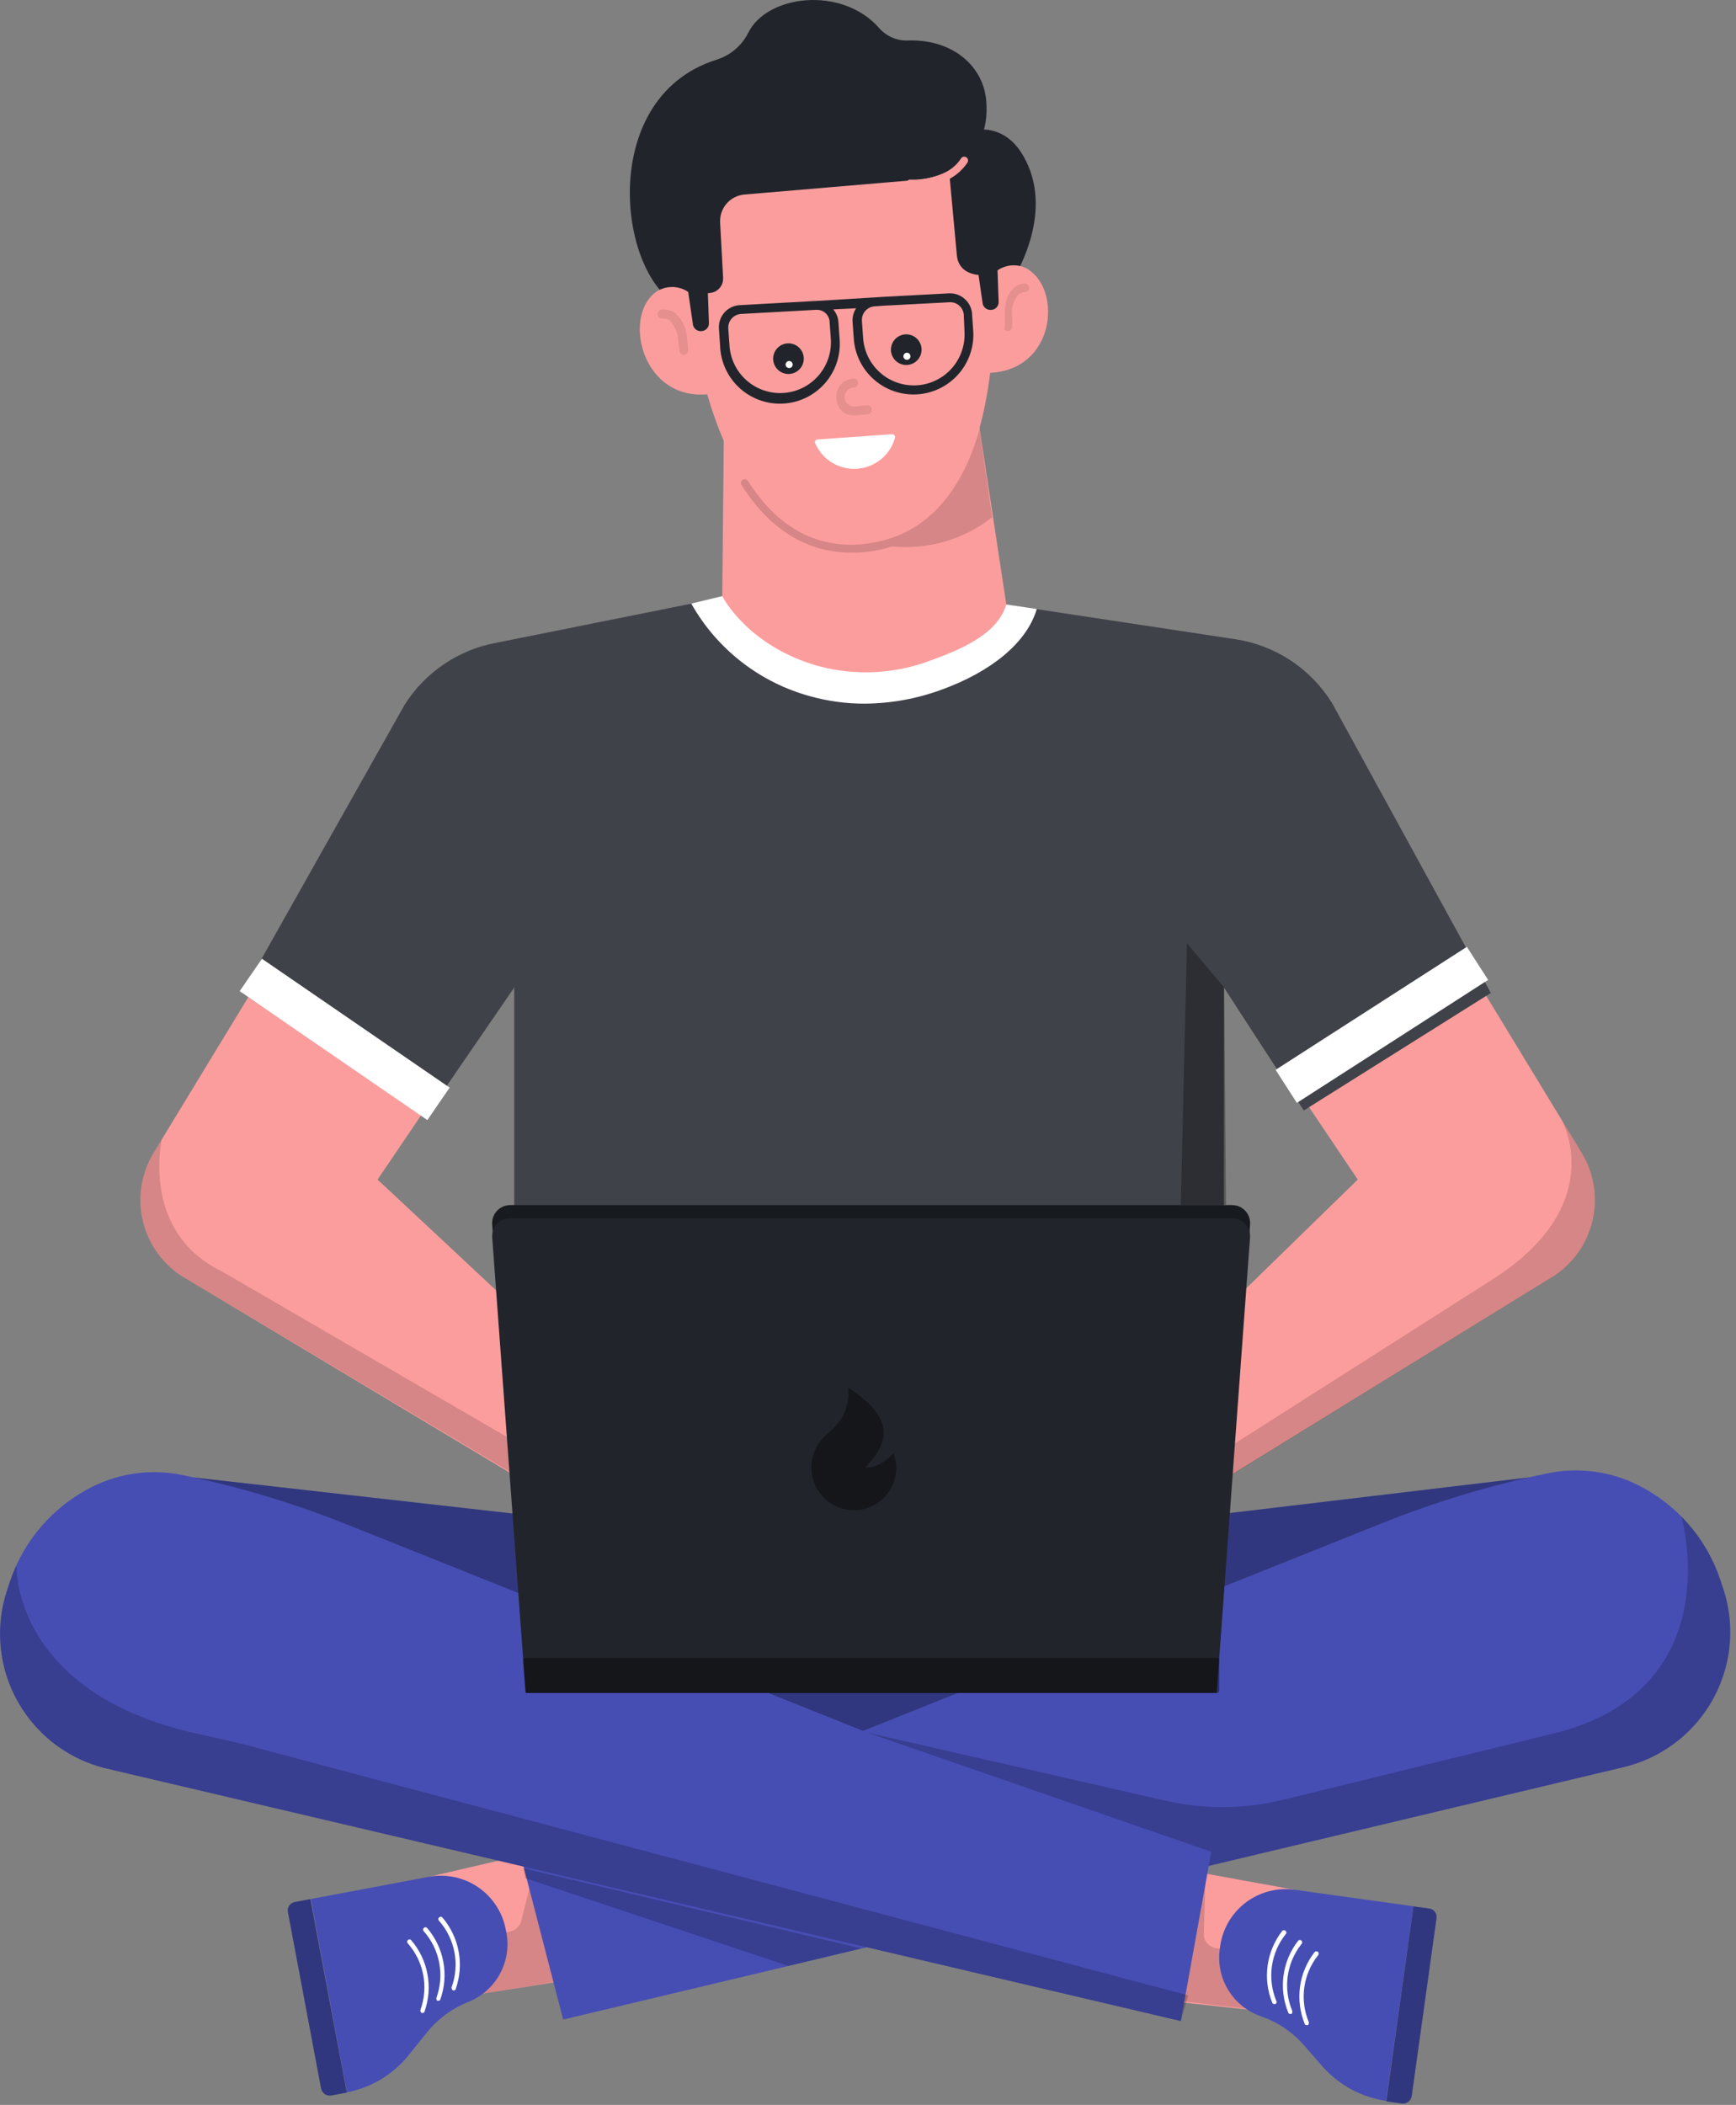 <svg width="184" height="223" viewBox="0 0 184 223" fill="none" xmlns="http://www.w3.org/2000/svg">
<rect x="0" y="0" width="184" height="223" fill="#808080" stroke="none"/>
<path d="M156.933 104.531L167.523 121.931C168.879 124.042 169.355 126.598 168.854 129.055C168.352 131.512 166.911 133.677 164.837 135.087L124.435 159.976L117.35 150.849L143.911 124.967L138.538 116.982L156.933 104.531Z" fill="#FC9D9D"/>
<path d="M26.991 104.531L16.407 121.931C15.051 124.041 14.572 126.598 15.074 129.056C15.576 131.514 17.019 133.678 19.094 135.087L60.638 159.976L67.723 150.849L40.02 124.967L45.426 116.982L26.991 104.531Z" fill="#FC9D9D"/>
<path d="M106.66 64.041L77.822 63.041L52.706 68.078C50.697 68.432 48.784 69.203 47.09 70.341C45.397 71.48 43.961 72.959 42.874 74.686L25.675 105.209L45.103 118.311L54.505 104.618V162.414H129.722V104.618L138.19 117.647L158.015 105.196L141.226 74.558C140.116 72.737 138.62 71.181 136.844 70C135.067 68.818 133.053 68.041 130.944 67.722L106.613 64.041" fill="#3F4249"/>
<path d="M76.827 35.137L76.552 63.161C76.547 63.788 76.743 64.4 77.109 64.907L77.364 65.344C84.02 75.659 100.292 72.355 105.537 67.036C105.967 66.676 106.297 66.212 106.493 65.686C106.689 65.161 106.747 64.594 106.659 64.041L101.958 33.081L76.827 35.137Z" fill="#FC9D9D"/>
<path d="M104.725 22.404C104.725 22.404 109.842 56.237 91.179 57.608C72.953 58.984 72.375 24.774 72.375 24.774L71.872 14.976L95.343 10.859L101.273 13.915L104.725 22.404Z" fill="#FC9D9D"/>
<path opacity="0.15" d="M105.161 54.801L103.818 45.499C102.132 51.49 98.633 56.486 92.515 57.487H92.582L91.273 57.675C86.404 58.044 82.341 55.801 79.285 50.959C79.226 50.869 79.134 50.805 79.029 50.781C78.923 50.758 78.813 50.776 78.721 50.832C78.675 50.861 78.636 50.897 78.606 50.942C78.575 50.986 78.553 51.036 78.542 51.088C78.53 51.141 78.53 51.195 78.54 51.248C78.55 51.3 78.57 51.351 78.6 51.396C81.844 56.513 86.149 58.884 91.36 58.514C92.442 58.434 93.511 58.225 94.543 57.89C98.349 58.267 102.152 57.16 105.161 54.801Z" fill="black"/>
<path d="M100.293 14.855C100.293 14.855 106.223 10.92 109.024 17.662C111.401 23.344 107.405 29.523 107.405 29.523L103.974 29.146C102.537 29.086 101.536 28.401 101.415 27.024L100.293 14.855Z" fill="#21252B"/>
<path d="M104.538 10.745C105.041 17.179 99.548 18.864 97.298 19.046L78.884 20.611C78.162 20.677 77.493 21.019 77.017 21.566C76.54 22.112 76.293 22.821 76.325 23.545L76.641 29.408C76.669 29.8 76.545 30.188 76.295 30.49C76.045 30.793 75.688 30.988 75.297 31.033L74.176 31.154L72.927 32.719C65.687 30.973 62.692 10.436 75.989 6.313C77.418 5.851 78.607 4.841 79.293 3.506C81.227 -0.524 89.159 -1.551 93.155 2.941C93.545 3.397 94.035 3.755 94.588 3.988C95.14 4.221 95.74 4.323 96.338 4.285C101.166 4.177 104.289 7.172 104.538 10.745Z" fill="#21252B"/>
<path d="M74.261 33.142C74.207 32.597 74.007 32.076 73.681 31.636C73.356 31.196 72.917 30.851 72.411 30.64C71.906 30.429 71.353 30.358 70.811 30.436C70.269 30.513 69.758 30.736 69.332 31.08L69.271 31.141C66.088 33.888 68.15 42.504 75.141 41.758L74.261 33.142Z" fill="#FC9D9D"/>
<path d="M109.031 28.582L108.971 28.522C108.501 28.247 107.965 28.105 107.421 28.109C106.877 28.112 106.345 28.262 105.879 28.544C105.413 28.825 105.031 29.226 104.774 29.706C104.517 30.185 104.394 30.724 104.418 31.268L104.787 39.509C111.845 39.26 112.53 30.832 109.031 28.582Z" fill="#FC9D9D"/>
<path d="M75.141 34.203C75.154 34.418 75.083 34.63 74.943 34.793C74.802 34.955 74.603 35.057 74.389 35.076C74.184 35.106 73.975 35.058 73.802 34.943C73.63 34.828 73.507 34.653 73.456 34.452L72.643 28.878L74.953 28.938L75.141 34.203Z" fill="#21252B"/>
<path d="M105.846 31.953C105.861 32.167 105.791 32.378 105.652 32.542C105.513 32.705 105.315 32.807 105.1 32.826C104.895 32.856 104.685 32.809 104.511 32.693C104.337 32.578 104.213 32.403 104.16 32.202L103.354 26.648L105.664 26.715L105.846 31.953Z" fill="#21252B"/>
<path d="M97.426 19.845C97.114 19.884 96.798 19.884 96.486 19.845C96.428 19.845 96.372 19.834 96.319 19.812C96.267 19.79 96.219 19.757 96.18 19.714C96.141 19.673 96.112 19.624 96.093 19.569C96.074 19.516 96.067 19.458 96.071 19.401C96.076 19.344 96.093 19.288 96.12 19.238C96.147 19.189 96.185 19.144 96.23 19.11C96.275 19.075 96.328 19.05 96.383 19.037C96.439 19.023 96.497 19.021 96.553 19.032C96.613 19.032 100.293 19.22 101.858 16.789C101.886 16.743 101.923 16.704 101.966 16.673C102.01 16.642 102.059 16.621 102.111 16.609C102.162 16.597 102.216 16.596 102.268 16.604C102.321 16.614 102.371 16.633 102.416 16.661C102.506 16.72 102.57 16.812 102.594 16.917C102.617 17.023 102.6 17.133 102.543 17.226C101.166 19.287 98.735 19.784 97.426 19.845Z" fill="#FC9D9D"/>
<path d="M83.564 39.623C83.886 39.624 84.201 39.53 84.469 39.352C84.737 39.174 84.947 38.921 85.07 38.624C85.194 38.327 85.227 38 85.165 37.685C85.104 37.369 84.949 37.079 84.722 36.851C84.495 36.623 84.206 36.468 83.89 36.404C83.575 36.341 83.248 36.373 82.951 36.495C82.653 36.618 82.399 36.826 82.22 37.094C82.041 37.361 81.945 37.676 81.945 37.998C81.945 38.427 82.116 38.84 82.419 39.145C82.722 39.449 83.134 39.621 83.564 39.623Z" fill="#21252B"/>
<path d="M83.644 38.992C83.693 38.993 83.742 38.983 83.787 38.965C83.833 38.947 83.874 38.92 83.909 38.886C83.944 38.851 83.972 38.81 83.991 38.765C84.01 38.72 84.02 38.671 84.02 38.622C84.02 38.523 83.98 38.427 83.909 38.356C83.839 38.286 83.744 38.246 83.644 38.246C83.544 38.246 83.448 38.286 83.378 38.356C83.307 38.427 83.267 38.523 83.267 38.622C83.267 38.671 83.278 38.72 83.296 38.765C83.315 38.81 83.343 38.851 83.378 38.886C83.413 38.92 83.455 38.947 83.501 38.965C83.546 38.983 83.594 38.993 83.644 38.992Z" fill="white"/>
<path d="M96.048 38.669C96.37 38.671 96.685 38.577 96.953 38.399C97.222 38.221 97.431 37.968 97.555 37.671C97.679 37.374 97.712 37.047 97.65 36.731C97.588 36.416 97.434 36.125 97.207 35.898C96.98 35.669 96.69 35.514 96.375 35.45C96.059 35.387 95.732 35.42 95.435 35.542C95.138 35.665 94.883 35.874 94.704 36.141C94.525 36.408 94.43 36.722 94.43 37.044C94.43 37.474 94.6 37.886 94.904 38.191C95.207 38.495 95.618 38.668 96.048 38.669Z" fill="#21252B"/>
<path d="M96.128 38.119C96.203 38.119 96.276 38.096 96.338 38.054C96.4 38.013 96.448 37.953 96.476 37.885C96.504 37.816 96.512 37.74 96.497 37.667C96.481 37.593 96.445 37.526 96.391 37.474C96.338 37.422 96.271 37.387 96.197 37.373C96.124 37.359 96.048 37.367 95.98 37.397C95.911 37.426 95.853 37.475 95.813 37.538C95.772 37.601 95.751 37.674 95.752 37.749C95.754 37.847 95.794 37.941 95.865 38.011C95.935 38.08 96.029 38.119 96.128 38.119Z" fill="white"/>
<g opacity="0.3">
<path opacity="0.3" d="M90.622 44.002L91.965 43.881C92.027 43.877 92.087 43.86 92.142 43.832C92.198 43.805 92.247 43.767 92.287 43.72C92.328 43.673 92.359 43.618 92.379 43.56C92.398 43.501 92.406 43.439 92.402 43.377C92.397 43.315 92.381 43.256 92.353 43.2C92.325 43.145 92.287 43.095 92.24 43.055C92.193 43.014 92.139 42.983 92.081 42.963C92.022 42.944 91.96 42.937 91.898 42.941L90.588 43.068C90.321 43.084 90.058 42.994 89.858 42.816C89.658 42.638 89.537 42.389 89.521 42.121C89.504 41.854 89.595 41.591 89.773 41.391C89.95 41.191 90.2 41.07 90.468 41.053C90.533 41.056 90.598 41.043 90.659 41.018C90.719 40.993 90.774 40.955 90.819 40.908C90.864 40.861 90.899 40.804 90.921 40.742C90.943 40.681 90.952 40.616 90.948 40.55C90.943 40.485 90.925 40.421 90.894 40.363C90.863 40.305 90.821 40.254 90.769 40.214C90.717 40.174 90.658 40.144 90.594 40.128C90.531 40.112 90.465 40.109 90.4 40.12C90.148 40.134 89.901 40.199 89.674 40.312C89.448 40.425 89.247 40.583 89.083 40.775C88.92 40.968 88.798 41.193 88.724 41.434C88.65 41.676 88.627 41.931 88.654 42.182C88.653 42.434 88.705 42.683 88.805 42.914C88.906 43.145 89.053 43.353 89.239 43.524C89.423 43.695 89.642 43.826 89.88 43.908C90.118 43.99 90.371 44.023 90.622 44.002Z" fill="black"/>
</g>
<path d="M137.195 200.203L122.42 197.517L120.459 211.62L134.945 213.192L137.195 200.203Z" fill="#FC9D9D"/>
<path opacity="0.15" d="M122.676 211.728L127.793 198.115L127.591 205.153C127.654 205.475 127.818 205.771 128.06 205.992C128.301 206.221 128.608 206.355 128.935 206.395L135.966 207.275L134.945 213.131L122.689 211.721L122.676 211.728Z" fill="black"/>
<path d="M146.919 222.567C144.325 222.197 141.946 220.915 140.203 218.96L138.188 216.657C136.962 215.26 135.389 214.205 133.628 213.608C132.186 213.104 130.964 212.117 130.172 210.807C129.381 209.505 129.069 207.96 129.29 206.449L129.33 206.153C129.592 204.32 130.567 202.668 132.043 201.553C133.519 200.438 135.375 199.955 137.208 200.203L149.813 201.956L146.919 222.567Z" fill="#464EB4"/>
<path d="M135.182 212.318C135.075 212.318 134.88 212.318 134.847 212.171C134.34 210.922 134.171 209.558 134.358 208.222C134.544 206.885 135.078 205.623 135.908 204.562C135.931 204.535 135.958 204.521 135.989 204.508C136.019 204.495 136.052 204.488 136.086 204.488C136.119 204.488 136.151 204.495 136.182 204.508C136.213 204.521 136.24 204.535 136.264 204.562C136.288 204.582 136.308 204.609 136.321 204.642C136.335 204.676 136.342 204.709 136.342 204.743C136.342 204.77 136.335 204.803 136.321 204.837C136.308 204.871 136.288 204.897 136.264 204.918C135.484 205.898 134.982 207.073 134.808 208.316C134.635 209.558 134.796 210.821 135.276 211.983C135.293 212.003 135.305 212.03 135.311 212.056C135.317 212.083 135.317 212.11 135.31 212.137C135.284 212.211 135.241 212.271 135.182 212.318Z" fill="white"/>
<path d="M136.866 213.353C136.765 213.393 136.564 213.353 136.537 213.205C136.029 211.956 135.861 210.593 136.047 209.256C136.233 207.92 136.768 206.657 137.598 205.596C137.62 205.576 137.648 205.556 137.677 205.542C137.707 205.529 137.74 205.522 137.773 205.522C137.805 205.522 137.837 205.529 137.867 205.542C137.897 205.556 137.924 205.576 137.947 205.596C137.971 205.616 137.989 205.65 138.002 205.677C138.016 205.71 138.022 205.744 138.022 205.777C138.022 205.804 138.016 205.838 138.002 205.871C137.989 205.898 137.971 205.932 137.947 205.952C137.166 206.933 136.662 208.108 136.489 209.35C136.315 210.593 136.478 211.862 136.96 213.017C136.971 213.044 136.976 213.071 136.976 213.098C136.976 213.118 136.971 213.145 136.96 213.171C136.98 213.272 136.92 213.359 136.866 213.353Z" fill="white"/>
<path d="M138.621 214.555C138.513 214.555 138.312 214.555 138.285 214.407C137.777 213.158 137.608 211.795 137.794 210.458C137.98 209.122 138.516 207.859 139.346 206.798C139.369 206.771 139.396 206.758 139.426 206.744C139.456 206.731 139.489 206.724 139.522 206.724C139.554 206.724 139.587 206.731 139.617 206.744C139.648 206.751 139.675 206.771 139.699 206.791C139.722 206.818 139.74 206.845 139.753 206.872C139.766 206.906 139.773 206.939 139.773 206.973C139.773 206.999 139.767 207.033 139.755 207.067C139.743 207.093 139.725 207.12 139.702 207.147C138.921 208.128 138.417 209.303 138.244 210.545C138.07 211.795 138.233 213.057 138.715 214.219C138.726 214.246 138.731 214.266 138.731 214.293C138.731 214.32 138.726 214.347 138.715 214.373C138.712 214.407 138.702 214.441 138.686 214.474C138.67 214.508 138.648 214.535 138.621 214.555Z" fill="white"/>
<path d="M148.613 222.856L146.934 222.621L149.815 201.963L151.494 202.198C151.61 202.211 151.724 202.252 151.825 202.312C151.927 202.373 152.017 202.453 152.088 202.547C152.159 202.641 152.211 202.749 152.24 202.863C152.27 202.977 152.276 203.098 152.259 203.212L149.633 222.016C149.608 222.265 149.486 222.486 149.296 222.647C149.104 222.802 148.859 222.876 148.613 222.856Z" fill="#464EB4"/>
<path opacity="0.3" d="M148.613 222.856L146.934 222.621L149.815 201.963L151.494 202.198C151.61 202.211 151.724 202.252 151.825 202.312C151.927 202.373 152.017 202.453 152.088 202.547C152.159 202.641 152.211 202.749 152.24 202.863C152.27 202.977 152.276 203.098 152.259 203.212L149.633 222.016C149.608 222.265 149.486 222.486 149.296 222.647C149.104 222.802 148.859 222.876 148.613 222.856Z" fill="black"/>
<path d="M48.32 211.647L62.719 209.397L60.093 195.428L45.453 198.84L48.32 211.647Z" fill="#FC9D9D"/>
<path opacity="0.15" d="M58.668 210.002L48.319 211.647L47.023 205.851L54.008 204.636C54.331 204.582 54.628 204.428 54.858 204.192C55.087 203.957 55.236 203.655 55.284 203.333L57.137 196.107L58.722 209.995L58.668 210.002Z" fill="black"/>
<path d="M32.947 201.184L45.452 198.833C47.271 198.498 49.151 198.894 50.679 199.935C52.207 200.982 53.259 202.588 53.605 204.408L53.665 204.703C53.96 206.214 53.719 207.772 52.983 209.122C52.247 210.472 51.063 211.52 49.636 212.09C47.906 212.775 46.385 213.904 45.223 215.354L43.289 217.752C41.647 219.787 39.336 221.177 36.768 221.667L32.947 201.184Z" fill="#464EB4"/>
<path d="M47.878 210.666C47.864 210.64 47.858 210.613 47.858 210.586C47.858 210.559 47.864 210.532 47.878 210.505C48.301 209.323 48.4 208.047 48.164 206.818C47.927 205.583 47.365 204.434 46.535 203.494C46.511 203.474 46.492 203.447 46.48 203.413C46.466 203.387 46.46 203.353 46.46 203.319C46.46 203.286 46.466 203.252 46.48 203.225C46.492 203.192 46.511 203.165 46.535 203.145C46.557 203.118 46.584 203.098 46.615 203.084C46.646 203.071 46.679 203.064 46.712 203.064C46.745 203.064 46.779 203.071 46.809 203.084C46.84 203.098 46.868 203.118 46.891 203.145C47.768 204.172 48.361 205.408 48.61 206.731C48.858 208.061 48.754 209.424 48.307 210.7C48.307 210.854 48.093 210.895 47.985 210.861C47.929 210.807 47.891 210.74 47.878 210.666Z" fill="white"/>
<path d="M46.265 211.781C46.252 211.754 46.245 211.727 46.245 211.701C46.245 211.674 46.252 211.647 46.265 211.627C46.689 210.445 46.788 209.169 46.551 207.933C46.315 206.697 45.753 205.549 44.922 204.609C44.898 204.589 44.879 204.562 44.865 204.528C44.852 204.501 44.845 204.468 44.844 204.434C44.843 204.401 44.848 204.367 44.86 204.34C44.871 204.307 44.889 204.28 44.912 204.253C44.934 204.233 44.961 204.213 44.991 204.199C45.021 204.186 45.053 204.179 45.086 204.179C45.119 204.179 45.151 204.186 45.182 204.192C45.213 204.206 45.24 204.226 45.264 204.246C46.143 205.267 46.737 206.503 46.986 207.832C47.235 209.155 47.129 210.525 46.681 211.795C46.681 211.949 46.467 211.989 46.359 211.956C46.252 211.922 46.279 211.875 46.265 211.781Z" fill="white"/>
<path d="M44.572 213.064C44.552 213.017 44.552 212.957 44.572 212.91C44.995 211.728 45.093 210.452 44.857 209.216C44.621 207.98 44.059 206.832 43.229 205.892C43.205 205.872 43.187 205.845 43.174 205.811C43.161 205.784 43.154 205.751 43.154 205.717C43.154 205.684 43.161 205.65 43.174 205.623C43.187 205.59 43.205 205.563 43.229 205.543C43.251 205.516 43.278 205.496 43.307 205.482C43.338 205.469 43.37 205.462 43.404 205.462C43.436 205.462 43.469 205.469 43.499 205.482C43.529 205.496 43.556 205.516 43.578 205.543C44.459 206.563 45.054 207.799 45.304 209.129C45.554 210.452 45.45 211.822 45.002 213.091C45.002 213.246 44.78 213.286 44.673 213.252C44.616 213.205 44.579 213.138 44.572 213.064Z" fill="white"/>
<path d="M34.028 221.237L30.515 202.56C30.493 202.446 30.494 202.325 30.518 202.211C30.542 202.09 30.588 201.983 30.656 201.882C30.722 201.788 30.807 201.701 30.907 201.64C31.006 201.573 31.118 201.526 31.234 201.506L32.899 201.197L36.754 221.694L35.089 222.002C34.847 222.036 34.601 221.976 34.403 221.835C34.205 221.693 34.071 221.479 34.028 221.237Z" fill="#464EB4"/>
<path opacity="0.3" d="M34.028 221.237L30.515 202.56C30.493 202.446 30.494 202.325 30.518 202.211C30.542 202.09 30.588 201.983 30.656 201.882C30.722 201.788 30.807 201.701 30.907 201.64C31.006 201.573 31.118 201.526 31.234 201.506L32.899 201.197L36.754 221.694L35.089 222.002C34.847 222.036 34.601 221.976 34.403 221.835C34.205 221.693 34.071 221.479 34.028 221.237Z" fill="black"/>
<path d="M100.54 31.08L93.488 31.456L92.555 31.517L86.376 31.893H86.309L78.385 32.33C78.076 32.348 77.775 32.426 77.497 32.563C77.22 32.698 76.972 32.888 76.769 33.121C76.566 33.353 76.411 33.624 76.314 33.917C76.216 34.21 76.178 34.52 76.202 34.828L76.323 36.634C76.351 37.478 76.548 38.307 76.9 39.074C77.253 39.84 77.755 40.528 78.376 41.098C78.998 41.669 79.728 42.109 80.522 42.395C81.316 42.679 82.159 42.803 83.002 42.758C83.844 42.714 84.669 42.501 85.429 42.134C86.188 41.767 86.867 41.251 87.425 40.619C87.983 39.986 88.41 39.249 88.679 38.449C88.949 37.65 89.057 36.804 88.996 35.963L88.868 34.156C88.842 33.648 88.646 33.163 88.311 32.779L90.742 32.659C90.461 33.08 90.329 33.583 90.365 34.089L90.493 35.902C90.613 37.56 91.379 39.104 92.625 40.204C93.871 41.303 95.499 41.87 97.159 41.782C98.819 41.694 100.377 40.959 101.501 39.734C102.624 38.509 103.221 36.892 103.166 35.231L103.038 33.417C103.038 33.097 102.972 32.779 102.844 32.485C102.716 32.191 102.53 31.927 102.295 31.708C102.062 31.489 101.785 31.32 101.483 31.212C101.181 31.104 100.86 31.06 100.54 31.08ZM87.934 34.143L88.062 35.949C88.145 37.374 87.658 38.774 86.709 39.84C85.76 40.906 84.427 41.552 83.002 41.634C81.577 41.717 80.178 41.231 79.111 40.282C78.046 39.333 77.4 37.999 77.317 36.574L77.189 34.767C77.174 34.397 77.301 34.034 77.544 33.755C77.788 33.475 78.129 33.299 78.499 33.263L86.43 32.827H86.49C86.673 32.813 86.856 32.837 87.029 32.896C87.202 32.956 87.362 33.05 87.496 33.173C87.632 33.297 87.74 33.446 87.816 33.613C87.891 33.779 87.932 33.96 87.934 34.143ZM102.226 35.137C102.266 35.843 102.168 36.549 101.936 37.217C101.704 37.884 101.343 38.499 100.873 39.027C100.403 39.555 99.834 39.986 99.197 40.293C98.561 40.601 97.871 40.781 97.165 40.822C96.46 40.863 95.753 40.764 95.085 40.532C94.418 40.3 93.803 39.938 93.275 39.469C92.747 38.999 92.317 38.429 92.009 37.794C91.701 37.157 91.521 36.467 91.48 35.761L91.353 33.955C91.337 33.585 91.465 33.223 91.709 32.945C91.952 32.666 92.294 32.491 92.662 32.457L93.603 32.39L100.654 32.021C101.03 32.002 101.399 32.133 101.679 32.385C101.96 32.636 102.129 32.988 102.152 33.364L102.226 35.137Z" fill="#21252B"/>
<path d="M86.625 46.56L94.549 46.003C94.596 46.001 94.643 46.01 94.686 46.028C94.729 46.047 94.767 46.075 94.797 46.111C94.827 46.146 94.85 46.189 94.862 46.234C94.873 46.279 94.874 46.326 94.865 46.372C94.619 47.262 94.105 48.054 93.394 48.642C92.682 49.23 91.807 49.584 90.886 49.657C89.966 49.73 89.046 49.519 88.25 49.051C87.454 48.584 86.821 47.883 86.437 47.044V47.01C86.405 46.972 86.384 46.925 86.377 46.875C86.37 46.825 86.376 46.775 86.395 46.728C86.415 46.682 86.446 46.642 86.486 46.612C86.527 46.583 86.575 46.565 86.625 46.56Z" fill="white"/>
<g opacity="0.3">
<path opacity="0.3" d="M72.516 37.608C72.396 37.603 72.281 37.557 72.191 37.477C72.101 37.398 72.04 37.29 72.019 37.172L71.892 36.171C71.873 35.363 71.563 34.587 71.019 33.989C70.917 33.899 70.799 33.831 70.671 33.788C70.543 33.746 70.408 33.729 70.273 33.74C70.149 33.762 70.021 33.736 69.915 33.666C69.811 33.595 69.737 33.488 69.709 33.364C69.688 33.24 69.716 33.113 69.786 33.008C69.856 32.903 69.962 32.829 70.085 32.8C70.613 32.744 71.144 32.877 71.583 33.176C71.972 33.534 72.283 33.967 72.498 34.45C72.713 34.933 72.827 35.455 72.832 35.983L72.953 36.984C72.96 37.122 72.921 37.258 72.842 37.371C72.763 37.485 72.648 37.568 72.516 37.608Z" fill="black"/>
</g>
<g opacity="0.3">
<path opacity="0.3" d="M106.848 35.076C106.97 35.064 107.083 35.006 107.164 34.914C107.245 34.822 107.288 34.702 107.284 34.579V33.578C107.217 33.185 107.233 32.782 107.33 32.394C107.427 32.007 107.603 31.644 107.849 31.329C107.938 31.216 108.051 31.124 108.18 31.061C108.309 30.997 108.45 30.962 108.594 30.959C108.715 30.954 108.83 30.907 108.922 30.829C109.013 30.75 109.075 30.642 109.098 30.523C109.093 30.402 109.048 30.286 108.968 30.194C108.889 30.102 108.781 30.041 108.661 30.019C108.407 30.029 108.158 30.09 107.927 30.197C107.696 30.304 107.489 30.456 107.318 30.644C106.693 31.268 106.445 32.269 106.505 33.639V34.639C106.351 34.922 106.539 35.076 106.848 35.076Z" fill="black"/>
</g>
<path opacity="0.15" d="M124.436 159.976L123.804 160.413L164.851 135.088C166.924 133.676 168.363 131.511 168.865 129.055C169.367 126.597 168.891 124.042 167.537 121.931L165.476 118.573C165.476 118.573 170.774 127.64 158.014 135.658L122.085 158.526L124.436 159.976Z" fill="black"/>
<path opacity="0.15" d="M23.513 134.691C14.876 130.521 17.153 120.696 17.153 120.696L16.407 121.931C15.051 124.041 14.572 126.598 15.074 129.055C15.576 131.513 17.019 133.678 19.094 135.087L60.832 159.976L59.885 159.486L62.746 157.471L23.513 134.691Z" fill="black"/>
<path d="M20.483 156.518L54.519 160.366H129.755L162.065 156.518L156.437 190.486H34.197L21.665 157.485" fill="#464EB4"/>
<path opacity="0.3" d="M20.483 156.518L54.519 160.366H129.755L162.065 156.518L156.437 190.486H34.197L21.665 157.485" fill="black"/>
<path d="M91.409 183.401L146.599 161.326C152.254 159.067 158.096 157.313 164.06 156.081C167.291 155.415 170.652 155.855 173.603 157.331C177.728 159.386 180.868 162.994 182.333 167.363L182.622 168.23C183.863 171.917 183.591 175.946 181.863 179.432C180.908 181.366 179.54 183.058 177.856 184.401C176.172 185.751 174.214 186.705 172.119 187.209L59.69 213.957L55.043 196.02L91.409 183.401Z" fill="#464EB4"/>
<path opacity="0.2" d="M181.868 179.431C183.596 175.946 183.869 171.916 182.627 168.23L182.338 167.363C181.494 164.838 180.078 162.539 178.201 160.647C178.201 160.647 183.722 179.539 163.803 183.857L136 190.674C131.904 191.674 127.632 191.708 123.522 190.768L91.998 183.575L102.71 203.722L172.117 187.208C174.213 186.705 176.173 185.751 177.858 184.408C179.543 183.058 180.912 181.366 181.868 179.431Z" fill="black"/>
<path d="M91.998 183.582L36.788 161.514C31.134 159.252 25.291 157.496 19.327 156.269C16.097 155.6 12.735 156.038 9.784 157.511C5.66 159.568 2.521 163.176 1.053 167.545L0.765 168.411C-0.475 172.098 -0.199 176.127 1.53 179.613C2.492 181.54 3.866 183.239 5.556 184.582C7.246 185.919 9.21 186.873 11.308 187.369L125.154 214.118L128.384 196.181L91.998 183.582Z" fill="#464EB4"/>
<path opacity="0.2" d="M55.68 198.974L83.544 208.276L91.273 206.422L55.478 197.927L55.68 198.974Z" fill="black"/>
<path opacity="0.2" d="M125.941 211.398L28.038 185.388C25.688 184.717 23.337 184.206 20.94 183.682C1.243 179.344 1.733 165.852 1.733 165.852C1.484 166.403 1.256 166.967 1.061 167.544L0.773 168.411C-0.466 172.098 -0.191 176.127 1.538 179.613C2.499 181.54 3.872 183.239 5.561 184.576C7.249 185.919 9.212 186.872 11.31 187.369L125.155 214.118L125.941 211.398Z" fill="black"/>
<path d="M128.956 177.967H55.714L52.168 129.688C52.153 129.429 52.192 129.17 52.281 128.927C52.37 128.683 52.507 128.46 52.685 128.272C52.863 128.083 53.078 127.933 53.315 127.83C53.553 127.727 53.81 127.674 54.069 127.673H130.595C130.854 127.674 131.111 127.727 131.348 127.83C131.586 127.933 131.801 128.083 131.979 128.272C132.156 128.46 132.294 128.683 132.383 128.927C132.472 129.17 132.51 129.429 132.495 129.688L128.956 177.967Z" fill="#21252B"/>
<path opacity="0.3" d="M128.956 177.967H55.714L52.168 129.688C52.153 129.429 52.192 129.17 52.281 128.927C52.37 128.683 52.507 128.46 52.685 128.272C52.863 128.083 53.078 127.933 53.315 127.83C53.553 127.727 53.81 127.674 54.069 127.673H130.595C130.854 127.674 131.111 127.727 131.348 127.83C131.586 127.933 131.801 128.083 131.979 128.272C132.156 128.46 132.294 128.683 132.383 128.927C132.472 129.17 132.51 129.429 132.495 129.688L128.956 177.967Z" fill="black"/>
<path d="M128.956 179.357H55.714L52.168 131.078C52.153 130.818 52.192 130.56 52.281 130.316C52.37 130.072 52.507 129.85 52.685 129.661C52.863 129.473 53.078 129.322 53.315 129.219C53.553 129.117 53.81 129.063 54.069 129.063H130.595C130.854 129.063 131.111 129.117 131.348 129.219C131.586 129.322 131.801 129.473 131.979 129.661C132.156 129.85 132.294 130.072 132.383 130.316C132.472 130.56 132.51 130.818 132.495 131.078L128.956 179.357Z" fill="#21252B"/>
<path opacity="0.4" d="M55.714 175.65H128.976C129.043 175.65 129.107 175.677 129.154 175.724C129.202 175.771 129.23 175.832 129.232 175.899V179.102C129.232 179.169 129.205 179.237 129.157 179.284C129.109 179.331 129.044 179.357 128.976 179.357H55.936C55.871 179.357 55.81 179.331 55.762 179.29C55.715 179.243 55.685 179.19 55.681 179.122L55.446 175.919C55.442 175.885 55.448 175.845 55.46 175.812C55.472 175.778 55.492 175.751 55.517 175.724C55.543 175.697 55.574 175.677 55.608 175.664C55.642 175.65 55.678 175.65 55.714 175.65Z" fill="black"/>
<path d="M155.473 100.31L135.204 113.34L137.457 116.843L157.726 103.813L155.473 100.31Z" fill="white"/>
<path d="M25.402 105.01L45.297 118.663L47.657 115.224L27.762 101.571L25.402 105.01Z" fill="white"/>
<path d="M91.635 74.545C89.692 74.55 87.758 74.288 85.887 73.766C83.238 73.046 80.759 71.808 78.592 70.122C76.426 68.437 74.616 66.338 73.268 63.947L76.552 63.155C76.653 63.383 79.406 68.528 86.78 70.576C90.718 71.622 94.886 71.404 98.694 69.951C101.622 68.884 105.712 67.265 106.659 64.035L109.889 64.518C108.834 68.105 105.047 71.16 99.815 73.061C97.195 74.027 94.427 74.529 91.635 74.545Z" fill="white"/>
<path opacity="0.3" d="M129.755 104.618L125.806 99.937L125.154 127.64H129.943L129.755 104.618Z" fill="black"/>
<path d="M90.5 160C89.598 160 88.717 159.727 87.971 159.216C87.225 158.706 86.649 157.981 86.317 157.136C85.984 156.291 85.912 155.365 86.108 154.479C86.304 153.592 86.76 152.785 87.417 152.162C88.222 151.398 90.2 150.023 89.9 147C93.5 149.419 95.3 151.837 91.7 155.465C92.3 155.465 93.2 155.465 94.7 153.972C94.862 154.439 95 154.941 95 155.465C95 156.668 94.526 157.821 93.682 158.672C92.838 159.522 91.693 160 90.5 160Z" fill="#14161A"/>
</svg>
